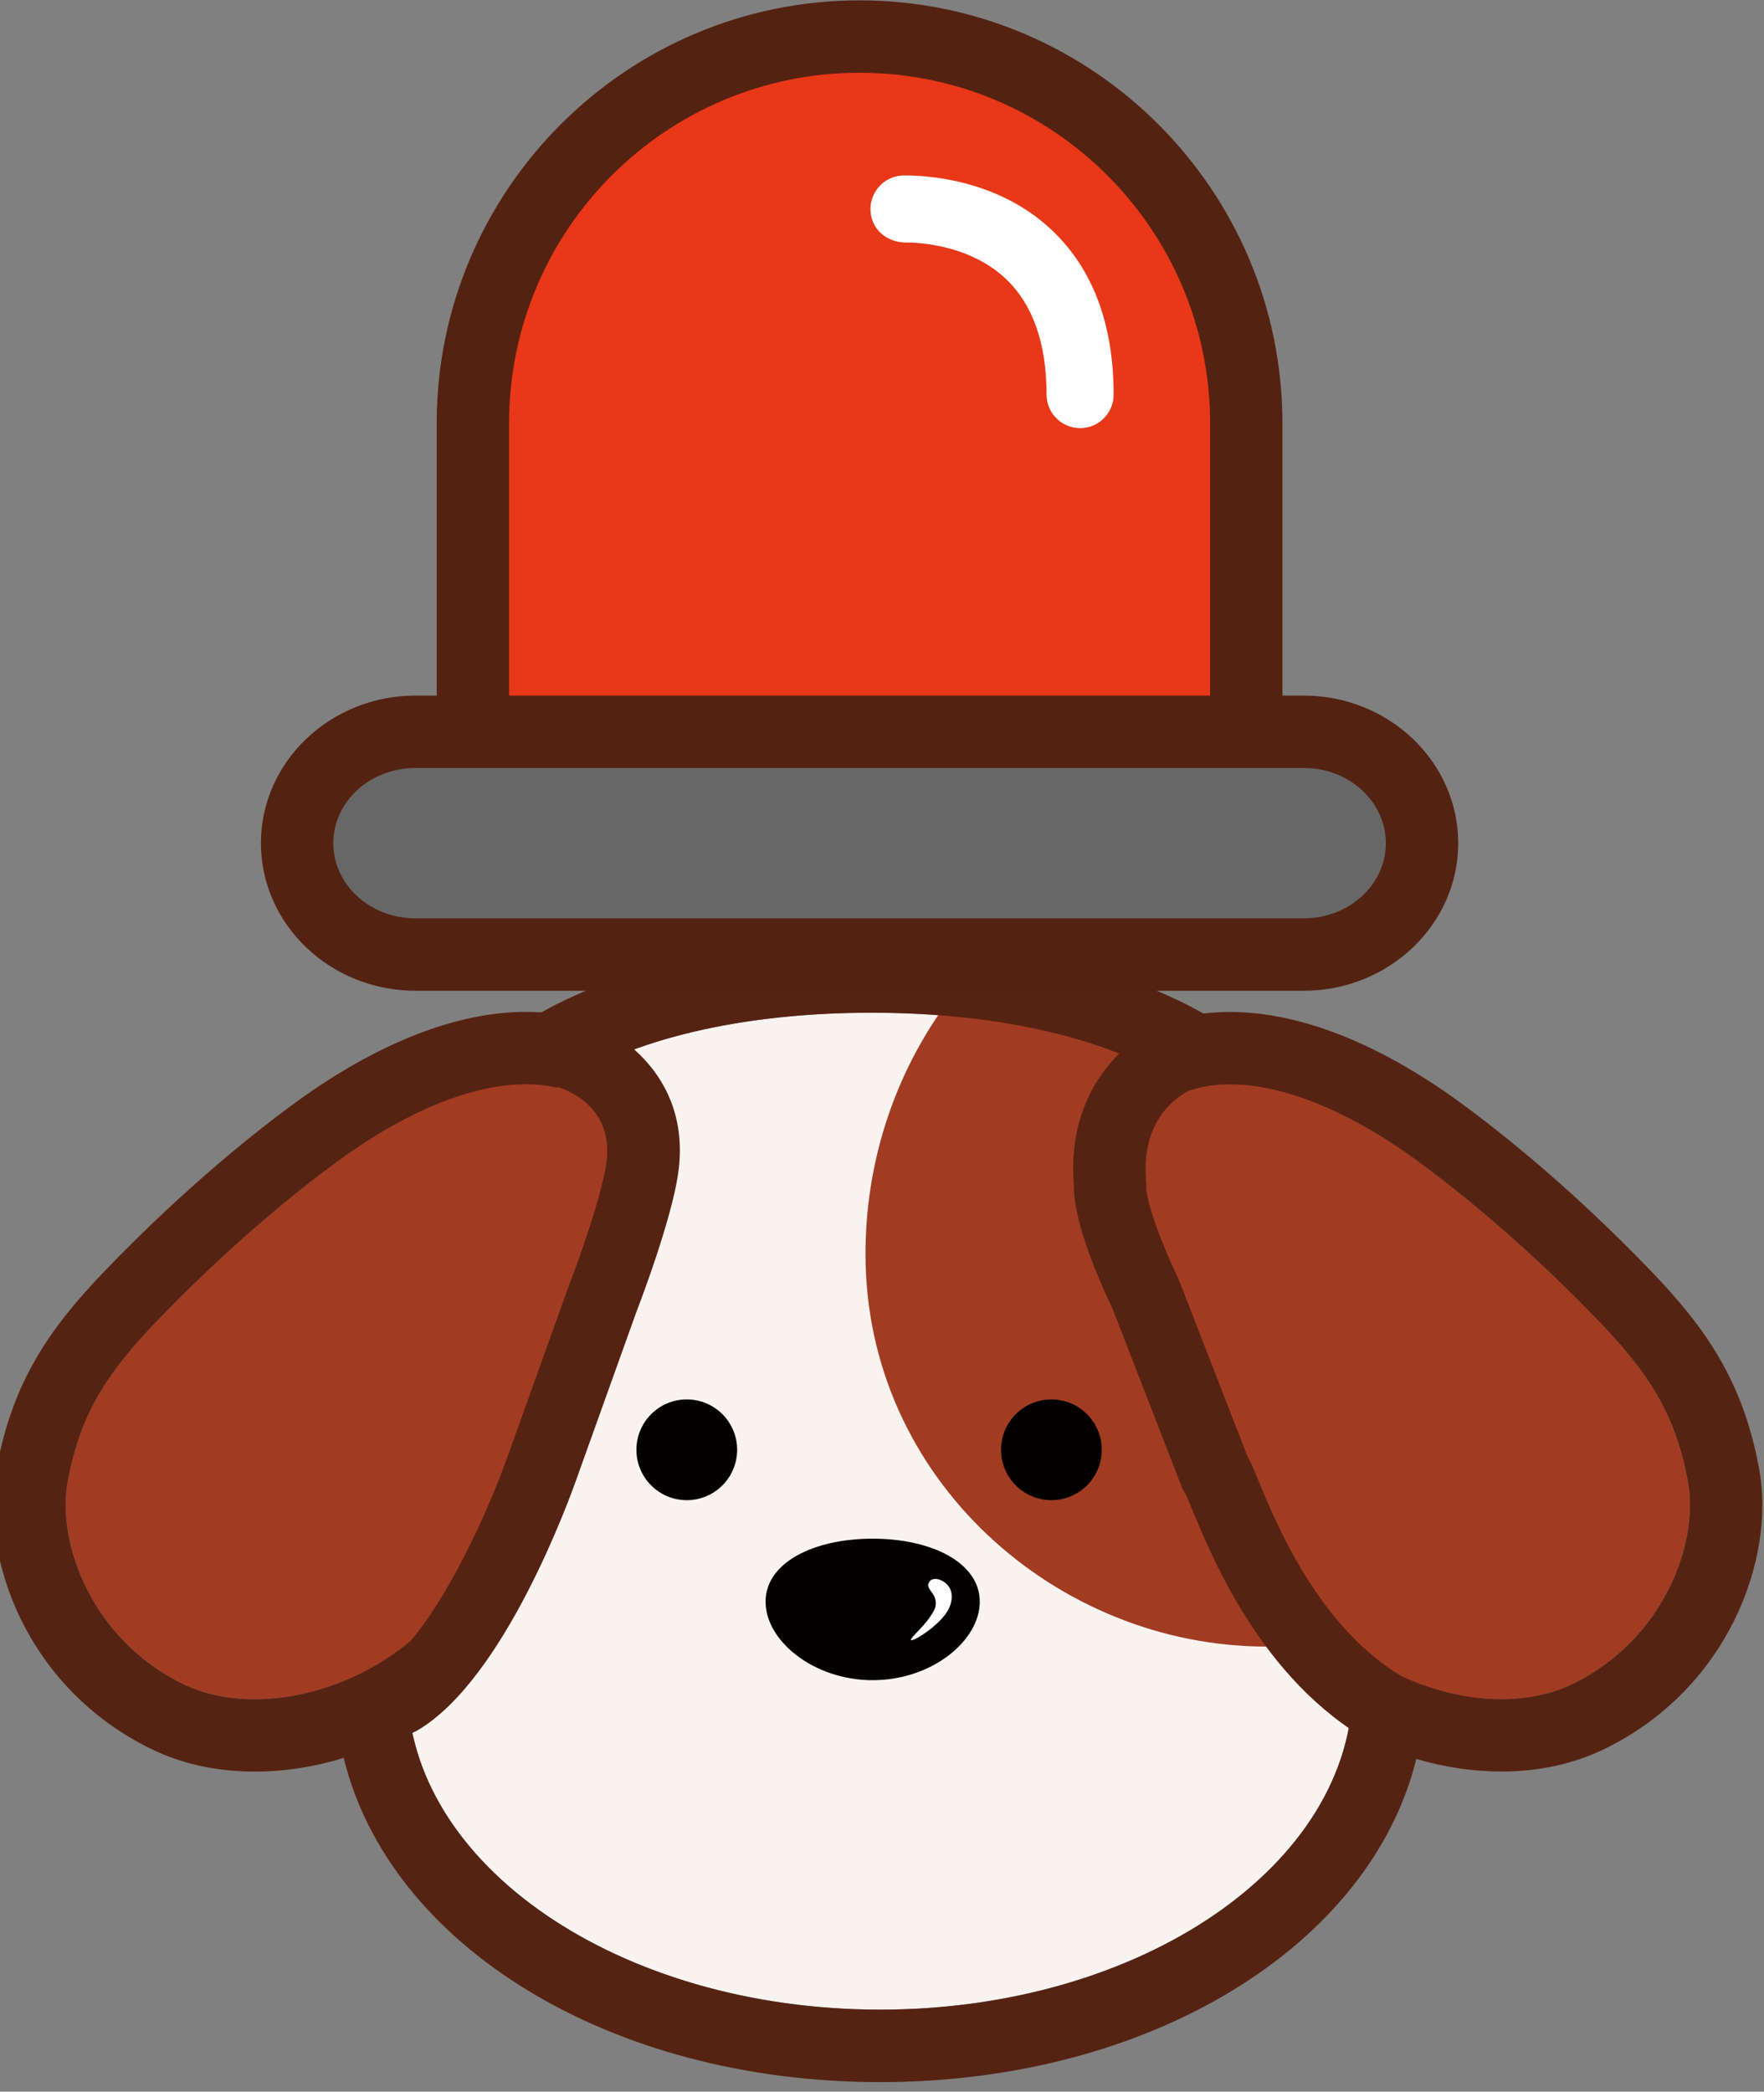 <?xml version="1.0" encoding="utf-8"?>
<!-- Generator: Adobe Illustrator 25.2.1, SVG Export Plug-In . SVG Version: 6.00 Build 0)  -->
<svg version="1.1" id="레이어_1" xmlns="http://www.w3.org/2000/svg" xmlns:xlink="http://www.w3.org/1999/xlink" x="0px"
	 y="0px" viewBox="0 0 24.378 28.898" enable-background="new 0 0 24.378 28.898" xml:space="preserve">
<rect x="0" y="0" width="24.378" height="28.898" fill="#808080" stroke="none"/>
<g>
	<g>
		<g>
			<path fill="#F9F3EF" d="M18.49,22.179c-0.508-1.353-0.871-2.77-0.732-4.209c0.008-0.086-0.072-0.633-0.072-0.721
				c0-2.158-2.53-3.258-5.645-3.258s-5.635,1.099-5.635,3.258c0,0.178,0.102,0.814,0.135,0.986c0.243,1.235,0.004,2.483-0.56,3.608
				c-0.228,0.454-0.351,0.941-0.351,1.448c0,2.471,2.924,4.473,6.532,4.473s6.532-2.003,6.532-4.473
				C18.695,22.907,18.624,22.535,18.49,22.179z"/>
		</g>
		<g>
			<path fill="#040000" d="M13.54,22.129c0,0.54-0.663,1.084-1.48,1.084s-1.48-0.544-1.48-1.084s0.663-0.871,1.48-0.871
				S13.54,21.59,13.54,22.129z"/>
		</g>
		<g>
			<path fill="#A13C23" d="M17.557,18.052c0.008-0.089,0.352-0.864,0.352-0.955c0-1.95-2.355-2.855-4.92-3.106
				c-0.643,0.934-1.028,2.085-1.028,3.335c0,3.11,2.643,5.423,5.545,5.423c0.409,0,0.806-0.055,1.188-0.15
				c-0.031-0.136-0.358-0.064-0.406-0.196C17.781,21.006,17.418,19.541,17.557,18.052z"/>
		</g>
		<g>
			<circle fill="#040000" cx="9.491" cy="20.03" r="0.696"/>
		</g>
		<g>
			<circle fill="#040000" cx="14.53" cy="20.03" r="0.696"/>
		</g>
		<g>
			<path fill="#A13C23" d="M7.995,15.133c0.581,0.359,0.567,1.294,0.405,1.904c-0.134,0.508-0.524,1.359-0.891,2.268
				c-0.296,0.733-0.815,2.197-1.389,2.913c-0.908,1.134-2.554,1.551-3.594,1.045c-1.243-0.605-1.75-1.935-1.59-2.799
				c0.176-0.946,0.555-1.509,1.232-2.213c0.939-0.977,1.852-1.737,2.512-2.217C6.214,14.919,7.41,14.772,7.995,15.133z"/>
		</g>
		<g>
			<path fill="#A13C23" d="M16.267,15.133c-0.581,0.359-0.567,1.294-0.405,1.904c0.134,0.508,0.524,1.359,0.891,2.268
				c0.296,0.733,0.815,2.197,1.389,2.913c0.908,1.134,2.554,1.551,3.594,1.045c1.243-0.605,1.75-1.935,1.59-2.799
				c-0.176-0.946-0.555-1.509-1.232-2.213c-0.939-0.977-1.852-1.737-2.512-2.217C18.048,14.919,16.852,14.772,16.267,15.133z"/>
		</g>
		<g>
			<g>
				<path fill="#562312" d="M12.042,13.992c1.781,0,3.369,0.361,4.404,1.073c0.158-0.054,0.343-0.084,0.553-0.084
					c0.646,0,1.527,0.286,2.583,1.054c0.659,0.48,1.573,1.24,2.512,2.217c0.677,0.704,1.056,1.267,1.232,2.213
					c0.161,0.863-0.347,2.194-1.59,2.799c-0.292,0.142-0.632,0.211-0.989,0.211c-0.71,0-1.49-0.271-2.11-0.772
					c0.037,0.193,0.058,0.389,0.058,0.589c0,2.471-2.924,4.473-6.532,4.473s-6.532-2.003-6.532-4.473
					c0-0.22,0.028-0.436,0.073-0.648c-0.63,0.54-1.444,0.832-2.183,0.832c-0.359,0-0.701-0.069-0.995-0.212
					c-1.243-0.605-1.75-1.935-1.59-2.799c0.176-0.946,0.555-1.509,1.232-2.213c0.939-0.977,1.852-1.737,2.512-2.217
					c1.057-0.769,1.94-1.055,2.586-1.055c0.157,0,0.3,0.017,0.428,0.048C8.728,14.34,10.291,13.992,12.042,13.992 M12.042,12.992
					c-1.81,0-3.41,0.351-4.561,0.995c-0.07-0.005-0.142-0.007-0.214-0.007c-0.956,0-2.054,0.431-3.175,1.246
					c-0.499,0.363-1.506,1.149-2.644,2.333c-0.756,0.787-1.27,1.516-1.494,2.723c-0.235,1.263,0.433,3.052,2.135,3.881
					c0.426,0.208,0.908,0.313,1.432,0.313c0.411,0,0.827-0.065,1.229-0.189c0.627,2.578,3.658,4.479,7.413,4.479
					c3.748,0,6.776-1.893,7.41-4.465c0.386,0.114,0.784,0.174,1.174,0.174c0.522,0,1.002-0.105,1.427-0.312
					c1.701-0.828,2.37-2.618,2.135-3.881c-0.225-1.207-0.738-1.937-1.494-2.723c-1.138-1.184-2.145-1.97-2.644-2.333
					c-1.12-0.815-2.216-1.245-3.171-1.245c-0.126,0-0.248,0.007-0.368,0.022C15.474,13.349,13.866,12.992,12.042,12.992
					L12.042,12.992z"/>
			</g>
		</g>
		<g>
			<path fill="#562312" d="M5.515,23.976c-0.171,0-0.338-0.088-0.432-0.247c-0.14-0.237-0.06-0.544,0.178-0.684
				c0.673-0.396,1.442-2.028,1.769-2.965l0.819-2.283c0.424-1.112,0.514-1.623,0.515-1.628c0.18-0.894-0.556-1.136-0.786-1.189
				c-0.268-0.062-0.437-0.329-0.376-0.597c0.061-0.268,0.325-0.439,0.591-0.38c0.781,0.169,1.84,0.933,1.555,2.347
				c0,0.005-0.096,0.577-0.56,1.794l-0.814,2.271c-0.098,0.279-1,2.784-2.205,3.492C5.688,23.953,5.601,23.976,5.515,23.976z"/>
		</g>
		<g>
			<path fill="#562312" d="M19.336,24.209c-0.076,0-0.152-0.018-0.225-0.054c-1.604-0.808-2.331-2.564-2.641-3.314
				c-0.036-0.087-0.062-0.154-0.083-0.197c-0.023-0.033-0.043-0.069-0.058-0.107l-0.953-2.454c-0.466-0.98-0.536-1.473-0.534-1.681
				c-0.132-1.541,0.958-2.24,1.557-2.394c0.271-0.07,0.54,0.092,0.609,0.359c0.068,0.266-0.091,0.538-0.355,0.608
				c-0.155,0.044-0.913,0.314-0.812,1.364c0.003,0.033,0.003,0.067-0.001,0.101l0,0c0.004,0,0.031,0.356,0.454,1.248l0.946,2.433
				c0.046,0.077,0.088,0.179,0.153,0.339c0.268,0.647,0.895,2.163,2.166,2.804c0.247,0.124,0.346,0.425,0.222,0.671
				C19.694,24.109,19.519,24.209,19.336,24.209z"/>
		</g>
	</g>
	<g>
		<g>
			<path fill="#E83818" d="M7.166,11.812c-0.348,0-0.631-0.283-0.631-0.631V5.849c0-2.947,2.397-5.344,5.344-5.344
				s5.344,2.397,5.344,5.344v5.332c0,0.348-0.283,0.631-0.632,0.631C16.591,11.812,7.166,11.812,7.166,11.812z"/>
		</g>
		<g>
			<path fill="#542211" d="M11.879,1.005c2.675,0,4.844,2.169,4.844,4.844v5.331c0,0.073-0.059,0.131-0.131,0.131H7.166
				c-0.073,0-0.131-0.059-0.131-0.131V5.849C7.035,3.174,9.204,1.005,11.879,1.005 M11.879,0.005c-3.222,0-5.844,2.622-5.844,5.844
				v5.331c0,0.624,0.508,1.131,1.131,1.131h9.426c0.624,0,1.131-0.508,1.131-1.131V5.849C17.723,2.627,15.101,0.005,11.879,0.005
				L11.879,0.005z"/>
		</g>
	</g>
	<g>
		<g>
			<g>
				<path fill="#676767" d="M5.742,13.187c-0.902,0-1.636-0.69-1.636-1.539S4.84,10.11,5.742,10.11h12.274
					c0.902,0,1.636,0.69,1.636,1.539s-0.733,1.539-1.636,1.539L5.742,13.187L5.742,13.187z"/>
			</g>
			<g>
				<path fill="#542211" d="M18.016,10.61c0.628,0,1.136,0.465,1.136,1.039s-0.508,1.039-1.136,1.039H5.742
					c-0.628,0-1.136-0.465-1.136-1.039s0.508-1.039,1.136-1.039L18.016,10.61 M18.016,9.61H5.742c-1.178,0-2.136,0.915-2.136,2.039
					s0.958,2.039,2.136,2.039h12.274c1.178,0,2.136-0.915,2.136-2.039S19.194,9.61,18.016,9.61L18.016,9.61z"/>
			</g>
		</g>
	</g>
	<g>
		<path fill="#FFFFFF" d="M14.927,5.915c-0.256,0-0.464-0.208-0.464-0.464c0-0.703-0.187-1.237-0.554-1.59
			c-0.56-0.538-1.386-0.509-1.396-0.51c-0.269-0.006-0.472-0.188-0.483-0.442s0.184-0.471,0.438-0.484
			c0.043,0.001,1.221-0.053,2.073,0.759c0.563,0.535,0.849,1.298,0.849,2.269C15.391,5.707,15.183,5.915,14.927,5.915z"/>
	</g>
	<g>
		<path fill="#FFFFFF" d="M13.142,21.981c0.012,0.046,0.037,0.17-0.083,0.329c-0.13,0.171-0.382,0.334-0.452,0.349
			c-0.084,0.018,0.133-0.155,0.24-0.312c0.057-0.083,0.107-0.152,0.077-0.258c-0.028-0.1-0.129-0.149-0.087-0.226
			C12.898,21.752,13.106,21.846,13.142,21.981z"/>
	</g>
</g>
</svg>
